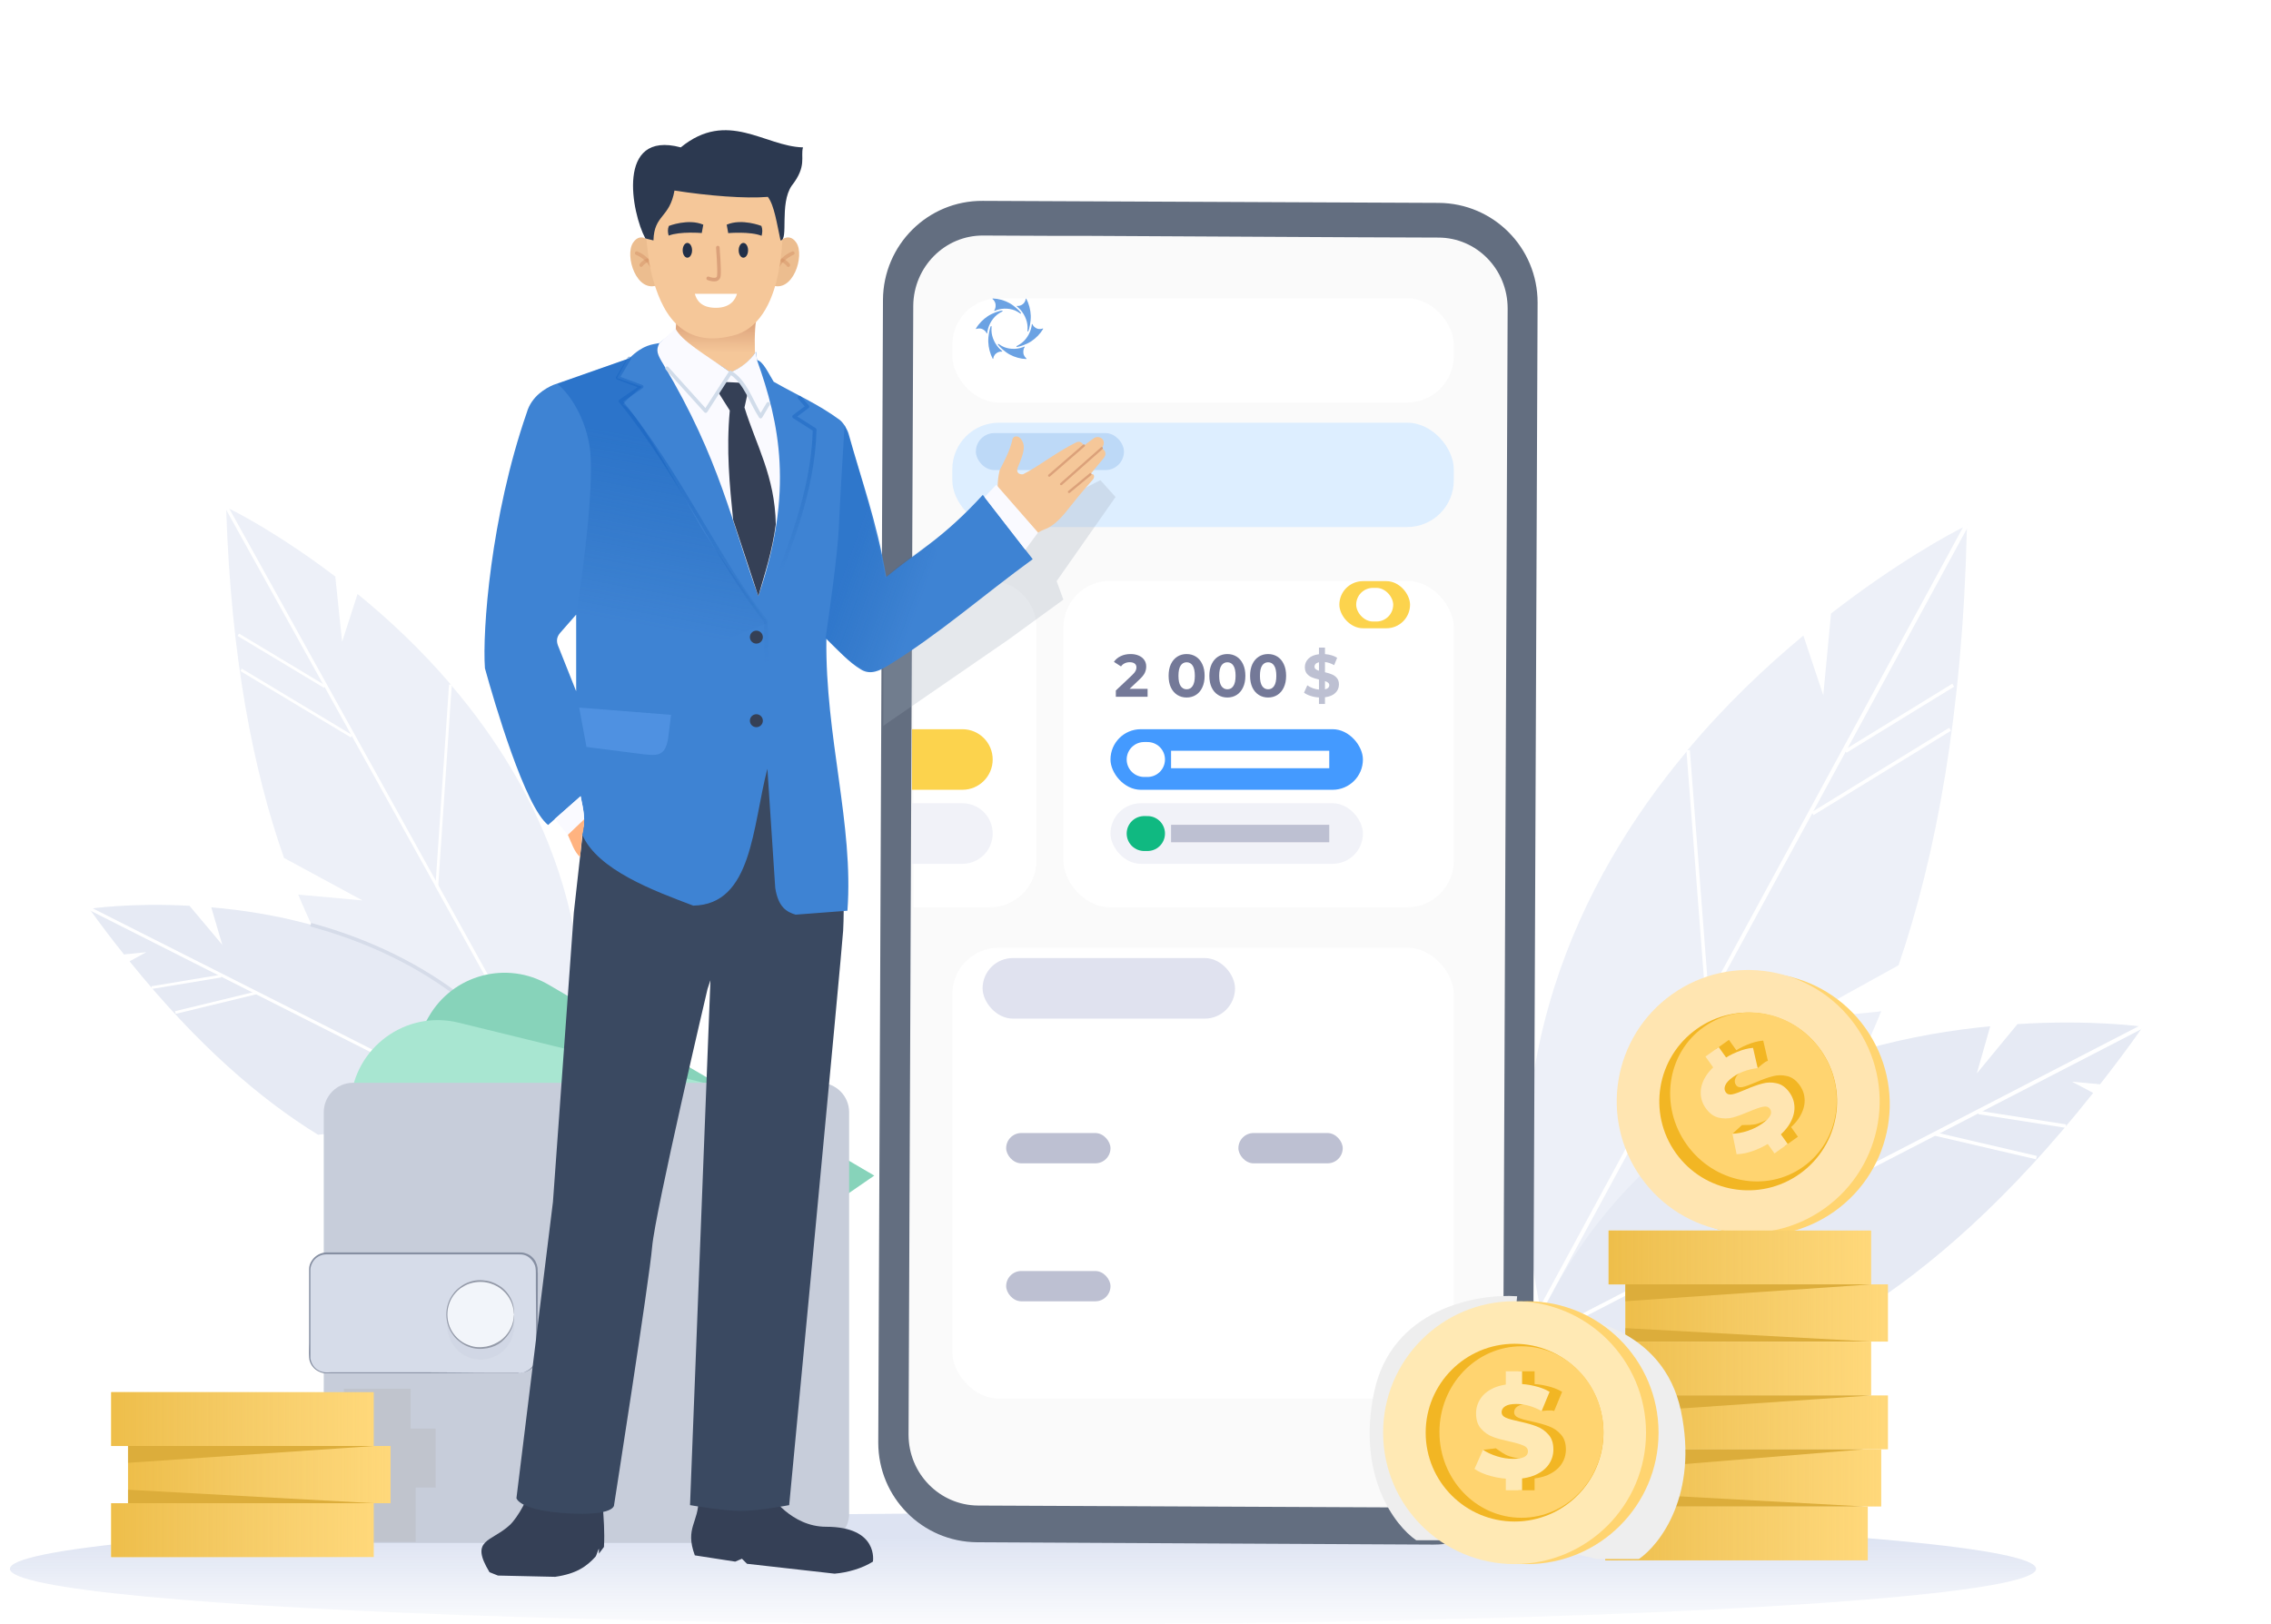 <svg width="390" height="279" viewBox="0 0 390 279" fill="none" xmlns="http://www.w3.org/2000/svg">
<ellipse cx="175.678" cy="269.452" rx="173.975" ry="9.537" fill="url(#paint0_linear_127_3529)"/>
<g opacity="0.38" clip-path="url(#clip0_127_3529)">
<path d="M337.77 90.136C337.77 90.359 337.77 90.656 337.77 90.879C337.027 122.464 332.497 146.914 326.035 165.79L309.249 175.08L322.692 173.742L323.064 173.668C314.745 194.328 303.976 207.408 294.023 215.731C287.858 220.859 281.991 224.129 277.163 226.21C276.866 226.359 276.569 226.507 276.197 226.582C275.455 226.879 274.712 227.176 273.969 227.473H265.131C265.056 227.028 264.908 226.656 264.834 226.21C264.759 225.987 264.685 225.69 264.685 225.467C264.611 225.095 264.536 224.798 264.462 224.426C255.995 183.106 271.072 151.299 289.641 129.078C289.715 129.004 289.789 128.929 289.789 128.855C296.251 121.126 303.159 114.586 309.695 109.161L313.111 119.417L314.448 105.371C325.738 96.601 334.948 91.622 337.25 90.507C337.547 90.21 337.77 90.136 337.77 90.136Z" fill="#CFD8EC"/>
<path d="M338.067 90.359L337.696 90.953L317.345 128.409L316.973 129.078L311.403 139.334L311.254 139.631L293.503 172.256V172.33L264.685 225.467L264.239 226.21L263.497 227.473H262.754L263.422 226.21L264.462 224.426L292.909 171.959L293.429 170.993L337.176 90.433L337.473 89.987L338.067 90.359Z" fill="white"/>
<path d="M334.737 124.999L311.122 139.491L311.432 139.998L335.047 125.506L334.737 124.999Z" fill="white"/>
<path d="M335.269 117.435L316.783 128.78L317.093 129.287L335.58 117.942L335.269 117.435Z" fill="white"/>
<path d="M290.201 128.823L289.609 128.869L292.947 172.366L293.54 172.321L290.201 128.823Z" fill="white"/>
<path d="M261.12 234.311C261.12 234.311 281.768 245.458 312.888 229.034L303.381 223.906L319.276 225.392C331.457 217.738 345.049 205.921 359.458 187.714L355.818 185.782L360.646 186.227C363.097 183.106 365.548 179.836 367.999 176.343C367.999 176.343 359.161 175.08 346.46 175.897L339.478 184.37L341.781 176.269C315.711 178.721 277.311 190.315 261.12 234.311Z" fill="#BCC8E2"/>
<path d="M367.88 175.941L259.522 231.927L259.828 232.522L368.187 176.535L367.88 175.941Z" fill="white"/>
<path d="M339.84 190.777L339.748 191.365L354.718 193.705L354.81 193.118L339.84 190.777Z" fill="white"/>
<path d="M332.429 194.493L332.294 195.072L349.657 199.114L349.791 198.535L332.429 194.493Z" fill="white"/>
<path d="M287.933 196.929L287.413 196.335C296.623 188.977 307.689 183.403 320.316 179.836L320.539 180.579C308.061 184.072 297.068 189.572 287.933 196.929Z" fill="#2E4882"/>
</g>
<g opacity="0.38" clip-path="url(#clip1_127_3529)">
<path d="M38.847 87.037C38.848 87.215 38.85 87.452 38.852 87.63C39.679 112.843 43.477 132.331 48.776 147.355L62.247 154.648L51.504 153.679L51.206 153.622C58.001 170.057 66.697 180.42 74.705 186.992C79.665 191.041 84.374 193.608 88.244 195.234C88.482 195.351 88.721 195.467 89.018 195.524C89.613 195.755 90.208 195.987 90.803 196.219L97.86 196.154C97.916 195.797 98.032 195.499 98.088 195.143C98.146 194.964 98.203 194.726 98.201 194.548C98.258 194.251 98.315 194.013 98.371 193.716C104.826 160.662 92.552 135.377 77.563 117.773C77.503 117.714 77.443 117.655 77.442 117.596C72.226 111.473 66.662 106.302 61.404 102.019L58.752 110.233L57.58 99.028C48.502 92.11 41.111 88.202 39.265 87.329C39.025 87.094 38.847 87.037 38.847 87.037Z" fill="#CFD8EC"/>
<path d="M38.611 87.217L38.912 87.689L55.438 117.444L55.739 117.975L60.263 126.122L60.384 126.359L74.798 152.276L74.799 152.336L98.201 194.548L98.562 195.138L99.165 196.142L99.758 196.136L99.215 195.132L98.371 193.716L75.27 152.035L74.848 151.267L39.323 87.269L39.083 86.916L38.611 87.217Z" fill="white"/>
<path d="M41.527 114.85L60.489 126.246L60.244 126.653L41.282 115.257L41.527 114.85Z" fill="white"/>
<path d="M41.045 108.815L55.89 117.736L55.645 118.143L40.801 109.222L41.045 108.815Z" fill="white"/>
<path d="M77.113 117.574L77.587 117.606L75.243 152.36L74.769 152.328L77.113 117.574Z" fill="white"/>
<path d="M101.113 201.583C101.113 201.583 84.71 210.636 59.741 197.753L67.293 193.589L54.614 194.893C44.831 188.871 33.892 179.537 22.253 165.106L25.144 163.537L21.293 163.928C19.313 161.454 17.331 158.862 15.349 156.091C15.349 156.091 22.396 155.017 32.543 155.576L38.18 162.288L36.282 155.838C57.115 157.603 87.86 166.575 101.113 201.583Z" fill="#BCC8E2"/>
<path d="M15.441 155.768L102.372 199.668L102.131 200.145L15.2 156.245L15.441 155.768Z" fill="white"/>
<path d="M37.939 167.407L38.016 167.875L26.081 169.855L26.004 169.387L37.939 167.407Z" fill="white"/>
<path d="M43.883 170.319L43.995 170.781L30.162 174.136L30.051 173.675L43.883 170.319Z" fill="white"/>
<path d="M79.429 171.935L79.839 171.456C72.431 165.65 63.554 161.282 53.446 158.527L53.274 159.122C63.263 161.819 72.08 166.128 79.429 171.935Z" fill="#93A2C5"/>
</g>
<path d="M94.234 169.136L150.142 201.914L102.085 235.028L68.449 210.949C62.207 206.481 60.346 198.022 64.135 191.347L73.603 174.67C77.733 167.395 87.017 164.905 94.234 169.136Z" fill="#87D3BA"/>
<path d="M78.75 175.644L138.3 190.248L96.25 239.042L66.252 221.009C61.434 218.112 58.64 212.764 59.014 207.155L60.21 189.214C60.831 179.912 69.696 173.423 78.75 175.644Z" fill="#A8E6D1"/>
<path opacity="0.6" d="M277.049 14.035L269.683 13.693H269.499C268.605 13.667 267.816 14.299 267.684 15.167L266.737 21.244C266.711 21.349 266.711 21.454 266.658 21.533C266.421 22.164 265.843 22.664 265.159 22.69C261.081 23.032 257.109 24.164 253.478 26.058C253.32 26.137 253.163 26.189 253.005 26.216C252.4 26.321 251.768 26.11 251.347 25.663L248.006 21.796C247.559 21.296 246.849 21.086 246.218 21.27C246.033 21.323 245.823 21.401 245.665 21.533L239.483 25.847C238.72 26.373 238.483 27.426 238.957 28.215L242.377 34.134C242.719 34.713 242.692 35.449 242.298 36.002C241.745 36.817 241.245 37.633 240.772 38.501C239.878 40.132 239.167 41.789 238.588 43.473C238.352 44.183 237.72 44.657 236.984 44.683L230.039 44.973L229.697 44.999C228.802 45.025 228.066 45.736 228.039 46.656L227.697 54.18C227.671 55.101 228.302 55.916 229.223 56.048L235.984 57.1C236.747 57.205 237.326 57.81 237.457 58.547C238.01 61.678 239.036 64.729 240.535 67.544C240.903 68.254 240.746 69.149 240.114 69.675L235.537 73.7C234.853 74.305 234.721 75.331 235.247 76.094L239.588 82.302C240.114 83.039 241.088 83.249 241.851 82.802L248.796 78.777C249.374 78.435 250.111 78.462 250.69 78.83C251.4 79.303 252.11 79.724 252.873 80.145C254.294 80.934 255.741 81.566 257.188 82.118C257.845 82.355 258.319 82.96 258.345 83.67L258.661 92.01C258.713 92.93 259.424 93.667 260.344 93.693L267.895 94.035C268.684 94.062 269.42 93.535 269.657 92.799C269.683 92.72 269.71 92.641 269.71 92.562L270.894 85.038C270.999 84.328 271.499 83.775 272.183 83.591C272.235 83.565 272.314 83.565 272.367 83.539C272.551 83.513 272.735 83.486 272.919 83.433C275.076 83.065 277.181 82.46 279.233 81.645C279.917 81.355 280.706 81.566 281.18 82.118L285.415 86.959C286.02 87.643 287.046 87.774 287.783 87.248L289.151 86.301L293.939 82.934C294.702 82.408 294.912 81.408 294.465 80.592L291.071 74.778C290.703 74.147 290.782 73.384 291.229 72.832C292.439 71.385 293.518 69.78 294.465 68.044C295.175 66.755 295.78 65.439 296.28 64.124L297.727 64.072L303.699 63.835C304.435 63.808 305.066 63.309 305.277 62.625C305.33 62.493 305.356 62.335 305.356 62.177L305.724 54.601C305.751 53.706 305.119 52.917 304.225 52.786L299.595 52.075C298.805 51.944 298.2 51.313 298.121 50.523C297.806 47.261 296.99 44.078 295.701 41.079C295.386 40.369 295.57 39.553 296.148 39.08L301.936 34.002C302.567 33.424 302.699 32.477 302.199 31.766L297.806 25.505C297.28 24.769 296.28 24.532 295.517 25.006L288.283 29.188C287.651 29.557 286.888 29.504 286.31 29.057C285.099 28.11 283.758 27.242 282.363 26.479C281.601 26.058 280.838 25.689 280.075 25.321C279.47 25.058 279.075 24.453 279.022 23.795L278.707 15.798C278.707 14.825 277.97 14.088 277.049 14.035ZM254.162 43.684C255.346 42.026 256.846 40.474 258.74 39.132C259.134 38.843 259.608 38.58 260.134 38.317C262.37 37.212 265.395 36.475 267.553 36.581C284.152 37.449 290.071 57.153 276.997 67.018C276.786 67.176 276.55 67.334 276.339 67.491C274.261 68.965 270.42 70.043 267.895 69.938C266.553 69.885 265.29 69.701 264.106 69.438C252.189 66.597 247.48 53.18 254.162 43.684Z" fill="white"/>
<rect x="63.949" y="199.734" width="44.736" height="9.177" fill="#FFD87A"/>
<rect x="63.949" y="199.734" width="44.736" height="9.177" fill="url(#paint1_linear_127_3529)"/>
<rect x="66.243" y="189.984" width="44.736" height="9.75" fill="#FFD87A"/>
<rect x="66.243" y="189.984" width="44.736" height="9.75" fill="url(#paint2_linear_127_3529)"/>
<path d="M66.243 193.425L108.111 189.984H66.243V193.425Z" fill="#DCAD3B"/>
<path d="M66.243 197.44L108.111 199.734H66.243V197.44Z" fill="#DCAD3B"/>
<path d="M140.771 265.002H60.648C57.895 265.002 55.601 262.765 55.601 259.955V191.016C55.601 188.263 57.838 185.969 60.648 185.969H140.771C143.524 185.969 145.818 188.206 145.818 191.016V260.012C145.818 262.765 143.581 265.002 140.771 265.002Z" fill="#C7CDDA"/>
<g opacity="0.3">
<path d="M55.658 239.004H88.522C89.784 239.004 90.816 238.017 90.816 236.811H55.716L55.658 239.004Z" fill="#C7CDDA"/>
<path d="M70.52 238.51H59.049V264.83H71.38V255.508H74.821V245.364H70.52V238.51Z" fill="#B0B0B0" style="mix-blend-mode:multiply"/>
</g>
<path d="M89.267 235.809H56.06C54.454 235.809 53.192 234.548 53.192 232.942V218.145C53.192 216.539 54.454 215.277 56.06 215.277H89.267C90.873 215.277 92.135 216.539 92.135 218.145V232.942C92.135 234.548 90.816 235.809 89.267 235.809Z" fill="#D6DCE9"/>
<path d="M89.267 235.809C89.267 235.809 89.669 235.866 90.357 235.522C90.701 235.35 91.103 235.121 91.447 234.662C91.791 234.26 92.078 233.629 92.078 232.941C92.078 230.073 92.078 225.887 92.02 220.725C92.02 220.094 92.02 219.406 92.02 218.775C92.02 218.431 92.02 218.087 91.963 217.742C91.906 217.398 91.791 217.112 91.619 216.825C91.275 216.251 90.701 215.735 90.07 215.563C89.726 215.448 89.382 215.448 89.038 215.448C88.694 215.448 88.292 215.448 87.891 215.448C84.851 215.448 81.639 215.448 78.198 215.448C71.373 215.448 63.917 215.448 56.002 215.448C55.085 215.448 54.167 215.965 53.708 216.767C53.479 217.169 53.307 217.628 53.307 218.087C53.307 218.545 53.307 219.062 53.307 219.52C53.307 221.413 53.307 223.306 53.307 225.198C53.307 227.034 53.307 228.869 53.307 230.647C53.307 231.507 53.307 232.425 53.307 233.285C53.422 234.088 53.88 234.891 54.569 235.293C54.913 235.522 55.314 235.637 55.716 235.694C56.117 235.751 56.519 235.694 56.977 235.694C57.781 235.694 58.641 235.694 59.444 235.694C61.05 235.694 62.598 235.694 64.147 235.694C67.186 235.694 69.997 235.694 72.578 235.694C77.739 235.694 81.869 235.751 84.794 235.751C86.228 235.751 87.317 235.751 88.12 235.751C88.465 235.751 88.751 235.751 88.981 235.751C89.153 235.809 89.267 235.809 89.267 235.809C89.267 235.809 89.153 235.809 88.981 235.809C88.751 235.809 88.465 235.809 88.12 235.809C87.375 235.809 86.228 235.809 84.794 235.809C81.926 235.809 77.739 235.809 72.578 235.866C69.997 235.866 67.186 235.866 64.147 235.866C62.656 235.866 61.05 235.866 59.444 235.866C58.641 235.866 57.838 235.866 56.977 235.866C56.576 235.866 56.175 235.866 55.716 235.866C55.257 235.809 54.855 235.637 54.454 235.407C53.708 234.948 53.135 234.088 53.078 233.171C53.02 232.253 53.078 231.393 53.078 230.532C53.078 228.754 53.078 226.919 53.078 225.084C53.078 223.248 53.078 221.356 53.078 219.406C53.078 218.947 53.078 218.431 53.078 217.972C53.078 217.456 53.25 216.94 53.536 216.538C54.053 215.678 55.085 215.104 56.117 215.104C63.975 215.104 71.488 215.104 78.313 215.104C81.697 215.104 84.966 215.104 88.006 215.104C88.407 215.104 88.751 215.104 89.153 215.104C89.497 215.104 89.898 215.104 90.3 215.276C91.045 215.506 91.619 216.022 91.963 216.653C92.135 216.997 92.25 217.341 92.307 217.685C92.365 218.029 92.307 218.373 92.365 218.717C92.365 219.406 92.365 220.037 92.365 220.668C92.365 225.829 92.307 229.959 92.307 232.884C92.307 233.629 92.02 234.26 91.676 234.662C91.332 235.121 90.873 235.35 90.529 235.522C90.185 235.694 89.898 235.694 89.669 235.751C89.382 235.809 89.267 235.809 89.267 235.809Z" fill="#868FA2"/>
<g opacity="0.3">
<path d="M82.557 233.515C85.725 233.515 88.292 230.947 88.292 227.779C88.292 224.612 85.725 222.044 82.557 222.044C79.39 222.044 76.822 224.612 76.822 227.779C76.822 230.947 79.39 233.515 82.557 233.515Z" fill="#C7CDDA"/>
</g>
<path d="M82.557 231.508C85.725 231.508 88.292 228.94 88.292 225.772C88.292 222.605 85.725 220.037 82.557 220.037C79.39 220.037 76.822 222.605 76.822 225.772C76.822 228.94 79.39 231.508 82.557 231.508Z" fill="#F2F5FA"/>
<path d="M88.292 225.772C88.235 225.772 88.292 225.256 88.063 224.396C87.834 223.535 87.26 222.274 85.941 221.299C85.31 220.84 84.507 220.438 83.532 220.266C82.615 220.094 81.582 220.152 80.55 220.496C80.034 220.668 79.575 220.955 79.116 221.241C78.657 221.585 78.256 221.987 77.912 222.446C77.223 223.363 76.822 224.568 76.822 225.772C76.822 226.977 77.223 228.181 77.912 229.099C78.256 229.558 78.657 229.959 79.116 230.303C79.575 230.647 80.034 230.877 80.55 231.049C81.525 231.45 82.557 231.45 83.532 231.278C84.45 231.106 85.253 230.705 85.941 230.246C87.26 229.271 87.834 228.009 88.063 227.149C88.292 226.288 88.235 225.772 88.292 225.772C88.292 225.772 88.35 226.288 88.178 227.206C88.006 228.066 87.432 229.386 86.113 230.475C85.482 230.991 84.622 231.393 83.647 231.565C82.672 231.737 81.582 231.737 80.55 231.336C80.034 231.163 79.517 230.877 79.059 230.533C78.6 230.188 78.141 229.787 77.797 229.271C77.051 228.296 76.65 227.034 76.65 225.772C76.65 224.51 77.051 223.249 77.797 222.274C78.141 221.758 78.6 221.356 79.059 221.012C79.517 220.668 80.034 220.381 80.55 220.209C81.582 219.808 82.672 219.808 83.647 219.98C84.622 220.152 85.425 220.61 86.113 221.069C87.432 222.102 88.006 223.421 88.178 224.338C88.35 225.256 88.292 225.772 88.292 225.772Z" fill="#949AA8"/>
<path d="M230.644 102.182H226.598C225.616 102.182 224.807 101.373 224.807 100.391V96.345C224.807 95.362 225.616 94.553 226.598 94.553H230.644C231.627 94.553 232.436 95.362 232.436 96.345V100.391C232.494 101.373 231.627 102.182 230.644 102.182Z" fill="white"/>
<path d="M246.134 265.291L167.817 264.887C158.396 264.829 150.824 257.2 150.824 247.778L151.633 51.493C151.691 42.072 159.321 34.443 168.742 34.501L247.059 34.847C256.48 34.905 264.052 42.535 264.052 51.956L263.243 248.241C263.185 257.72 255.556 265.291 246.134 265.291Z" fill="#636E80"/>
<path d="M247.001 40.805L231.8 40.747L187.469 40.513H182.151L168.857 40.454C162.268 40.396 156.893 45.836 156.835 52.504L156.026 246.415C156.026 253.083 161.343 258.523 167.933 258.582L246.077 258.933C252.666 258.991 258.041 253.551 258.099 246.883L258.908 52.972C258.908 46.245 253.59 40.805 247.001 40.805Z" fill="#FAFAFA"/>
<g filter="url(#filter0_dd_127_3529)">
<rect x="163.54" y="47.216" width="86.12" height="17.918" rx="8" fill="white"/>
</g>
<path fill-rule="evenodd" clip-rule="evenodd" d="M168.755 56.548C169.046 56.698 169.3 56.923 169.428 57.223C169.464 57.317 169.537 57.279 169.537 57.204C169.555 57.148 169.555 57.054 169.573 56.923C169.773 55.686 170.574 54.43 171.574 53.811C171.792 53.661 171.974 53.586 172.101 53.511C172.211 53.455 172.229 53.324 172.047 53.343C171.629 53.38 170.483 53.755 169.646 54.299C168.827 54.842 168.1 55.573 167.591 56.436C167.572 56.473 167.609 56.529 167.645 56.511C167.791 56.473 168.227 56.286 168.755 56.548ZM171.137 60.654C171.392 60.466 171.72 60.354 172.047 60.391C172.138 60.391 172.156 60.335 172.083 60.279C172.029 60.241 171.974 60.185 171.865 60.091C170.937 59.285 170.283 57.954 170.264 56.736C170.264 56.473 170.283 56.248 170.283 56.117C170.283 55.986 170.192 55.911 170.119 56.08C169.955 56.473 169.682 57.692 169.719 58.723C169.755 59.735 170.028 60.747 170.483 61.628C170.501 61.666 170.555 61.647 170.574 61.609C170.592 61.46 170.646 60.991 171.137 60.654ZM175.739 60.56C175.721 60.241 175.776 59.885 175.958 59.623C176.012 59.547 175.958 59.51 175.885 59.529C175.83 59.547 175.758 59.585 175.63 59.641C174.484 60.072 173.047 59.997 172.029 59.416C171.792 59.285 171.629 59.173 171.519 59.098C171.41 59.023 171.301 59.079 171.41 59.229C171.665 59.585 172.538 60.429 173.411 60.897C174.284 61.366 175.248 61.628 176.23 61.666C176.267 61.666 176.285 61.609 176.267 61.572C176.158 61.441 175.776 61.16 175.739 60.56ZM177.977 56.38C177.686 56.23 177.431 56.005 177.304 55.705C177.267 55.611 177.194 55.648 177.194 55.723C177.176 55.78 177.176 55.873 177.158 56.005C176.958 57.242 176.158 58.498 175.157 59.116C174.939 59.266 174.757 59.341 174.63 59.416C174.521 59.472 174.502 59.604 174.684 59.585C175.103 59.547 176.249 59.173 177.085 58.629C177.904 58.085 178.631 57.354 179.141 56.492C179.159 56.455 179.122 56.398 179.086 56.417C178.922 56.455 178.504 56.642 177.977 56.38ZM175.594 52.274C175.339 52.462 175.012 52.574 174.684 52.537C174.593 52.537 174.575 52.593 174.648 52.649C174.703 52.687 174.757 52.743 174.866 52.837C175.794 53.643 176.449 54.974 176.467 56.192C176.467 56.455 176.449 56.679 176.449 56.811C176.449 56.942 176.54 57.017 176.612 56.848C176.776 56.455 177.049 55.236 177.013 54.205C176.976 53.193 176.703 52.181 176.249 51.3C176.23 51.262 176.176 51.281 176.158 51.318C176.121 51.468 176.067 51.937 175.594 52.274ZM170.974 52.368C170.992 52.687 170.937 53.043 170.756 53.305C170.701 53.38 170.755 53.418 170.828 53.399C170.883 53.38 170.956 53.343 171.083 53.286C172.229 52.855 173.666 52.93 174.684 53.511C174.921 53.643 175.085 53.755 175.194 53.83C175.303 53.905 175.412 53.849 175.303 53.699C175.048 53.343 174.175 52.499 173.302 52.031C172.429 51.562 171.465 51.3 170.483 51.262C170.446 51.262 170.428 51.318 170.446 51.356C170.574 51.468 170.937 51.768 170.974 52.368Z" fill="#6BA2E3"/>
<g filter="url(#filter1_dd_127_3529)">
<path d="M156.893 95.767L169.99 95.767C174.408 95.767 177.99 99.349 177.99 103.767V143.832C177.99 148.25 174.408 151.832 169.99 151.832H156.893V95.767Z" fill="white"/>
</g>
<g filter="url(#filter2_dd_127_3529)">
<rect x="182.613" y="95.767" width="67.047" height="56.065" rx="8" fill="white"/>
</g>
<g filter="url(#filter3_dd_127_3529)">
<rect x="163.54" y="158.768" width="86.12" height="77.451" rx="8" fill="white"/>
</g>
<g filter="url(#filter4_dd_127_3529)">
<rect x="163.54" y="68.602" width="86.12" height="17.918" rx="8" fill="#DDEEFF"/>
</g>
<rect opacity="0.45" x="167.586" y="74.381" width="25.431" height="6.358" rx="3.179" fill="#98C0EF"/>
<rect x="190.705" y="125.244" width="43.349" height="10.404" rx="5.202" fill="#449AFF"/>
<path d="M156.604 125.244H165.274C168.147 125.244 170.476 127.573 170.476 130.446V130.446C170.476 133.319 168.147 135.648 165.274 135.648H156.604V125.244Z" fill="#FCD34D"/>
<rect x="230.009" y="99.813" width="12.138" height="8.092" rx="4.046" fill="#FCD34D"/>
<rect x="232.898" y="100.969" width="6.358" height="5.78" rx="2.89" fill="white"/>
<rect x="168.742" y="164.548" width="43.349" height="10.404" rx="5.202" fill="#E0E2EF"/>
<rect x="190.705" y="137.96" width="43.349" height="10.404" rx="5.202" fill="#F1F2F8"/>
<path d="M156.604 137.96H165.274C168.147 137.96 170.476 140.289 170.476 143.162V143.162C170.476 146.035 168.147 148.364 165.274 148.364H156.604V137.96Z" fill="#F1F2F8"/>
<g filter="url(#filter5_dd_127_3529)">
<rect x="168.742" y="184.199" width="35.835" height="19.652" rx="8" fill="white"/>
</g>
<g filter="url(#filter6_dd_127_3529)">
<rect x="168.742" y="208.475" width="75.138" height="19.652" rx="8" fill="white"/>
</g>
<g filter="url(#filter7_dd_127_3529)">
<rect x="208.045" y="184.199" width="35.835" height="19.652" rx="8" fill="white"/>
</g>
<rect x="172.788" y="194.603" width="17.918" height="5.202" rx="2.601" fill="#BDC0D2"/>
<rect x="212.669" y="194.603" width="17.918" height="5.202" rx="2.601" fill="#BDC0D2"/>
<rect x="172.788" y="218.301" width="17.918" height="5.202" rx="2.601" fill="#BDC0D2"/>
<path d="M197.077 118.315V119.676H191.624V118.594L194.407 115.965C194.703 115.683 194.902 115.443 195.005 115.243C195.108 115.037 195.16 114.834 195.16 114.635C195.16 114.346 195.06 114.127 194.861 113.975C194.668 113.817 194.383 113.738 194.005 113.738C193.689 113.738 193.404 113.8 193.149 113.924C192.895 114.041 192.682 114.219 192.51 114.46L191.294 113.676C191.575 113.257 191.964 112.931 192.459 112.697C192.953 112.456 193.52 112.336 194.16 112.336C194.696 112.336 195.163 112.426 195.562 112.604C195.967 112.776 196.28 113.023 196.5 113.346C196.727 113.663 196.84 114.037 196.84 114.47C196.84 114.862 196.757 115.23 196.593 115.573C196.428 115.917 196.108 116.309 195.634 116.748L193.974 118.315H197.077Z" fill="#747998"/>
<path d="M203.778 119.8C203.18 119.8 202.648 119.652 202.181 119.357C201.713 119.061 201.345 118.635 201.077 118.078C200.816 117.515 200.686 116.845 200.686 116.068C200.686 115.291 200.816 114.625 201.077 114.068C201.345 113.505 201.713 113.075 202.181 112.779C202.648 112.484 203.18 112.336 203.778 112.336C204.376 112.336 204.909 112.484 205.376 112.779C205.844 113.075 206.208 113.505 206.469 114.068C206.737 114.625 206.871 115.291 206.871 116.068C206.871 116.845 206.737 117.515 206.469 118.078C206.208 118.635 205.844 119.061 205.376 119.357C204.909 119.652 204.376 119.8 203.778 119.8ZM203.778 118.388C204.218 118.388 204.562 118.199 204.809 117.821C205.064 117.443 205.191 116.858 205.191 116.068C205.191 115.278 205.064 114.694 204.809 114.316C204.562 113.938 204.218 113.749 203.778 113.749C203.345 113.749 203.002 113.938 202.748 114.316C202.5 114.694 202.376 115.278 202.376 116.068C202.376 116.858 202.5 117.443 202.748 117.821C203.002 118.199 203.345 118.388 203.778 118.388Z" fill="#747998"/>
<path d="M210.775 119.8C210.177 119.8 209.645 119.652 209.177 119.357C208.71 119.061 208.342 118.635 208.074 118.078C207.813 117.515 207.683 116.845 207.683 116.068C207.683 115.291 207.813 114.625 208.074 114.068C208.342 113.505 208.71 113.075 209.177 112.779C209.645 112.484 210.177 112.336 210.775 112.336C211.373 112.336 211.906 112.484 212.373 112.779C212.841 113.075 213.205 113.505 213.466 114.068C213.734 114.625 213.868 115.291 213.868 116.068C213.868 116.845 213.734 117.515 213.466 118.078C213.205 118.635 212.841 119.061 212.373 119.357C211.906 119.652 211.373 119.8 210.775 119.8ZM210.775 118.388C211.215 118.388 211.559 118.199 211.806 117.821C212.06 117.443 212.188 116.858 212.188 116.068C212.188 115.278 212.06 114.694 211.806 114.316C211.559 113.938 211.215 113.749 210.775 113.749C210.342 113.749 209.999 113.938 209.744 114.316C209.497 114.694 209.373 115.278 209.373 116.068C209.373 116.858 209.497 117.443 209.744 117.821C209.999 118.199 210.342 118.388 210.775 118.388Z" fill="#747998"/>
<path d="M217.772 119.8C217.174 119.8 216.642 119.652 216.174 119.357C215.707 119.061 215.339 118.635 215.071 118.078C214.81 117.515 214.679 116.845 214.679 116.068C214.679 115.291 214.81 114.625 215.071 114.068C215.339 113.505 215.707 113.075 216.174 112.779C216.642 112.484 217.174 112.336 217.772 112.336C218.37 112.336 218.903 112.484 219.37 112.779C219.837 113.075 220.202 113.505 220.463 114.068C220.731 114.625 220.865 115.291 220.865 116.068C220.865 116.845 220.731 117.515 220.463 118.078C220.202 118.635 219.837 119.061 219.37 119.357C218.903 119.652 218.37 119.8 217.772 119.8ZM217.772 118.388C218.212 118.388 218.556 118.199 218.803 117.821C219.057 117.443 219.185 116.858 219.185 116.068C219.185 115.278 219.057 114.694 218.803 114.316C218.556 113.938 218.212 113.749 217.772 113.749C217.339 113.749 216.996 113.938 216.741 114.316C216.494 114.694 216.37 115.278 216.37 116.068C216.37 116.858 216.494 117.443 216.741 117.821C216.996 118.199 217.339 118.388 217.772 118.388Z" fill="#747998"/>
<path d="M229.939 117.563C229.939 118.126 229.733 118.611 229.321 119.016C228.908 119.415 228.314 119.662 227.537 119.759V120.913H226.506V119.789C225.998 119.762 225.513 119.673 225.053 119.521C224.592 119.37 224.221 119.185 223.939 118.965L224.506 117.707C224.767 117.9 225.073 118.061 225.424 118.192C225.774 118.322 226.135 118.405 226.506 118.439V116.717C226.018 116.601 225.606 116.47 225.269 116.326C224.932 116.181 224.651 115.972 224.424 115.697C224.197 115.415 224.084 115.044 224.084 114.583C224.084 114.013 224.29 113.525 224.702 113.12C225.121 112.707 225.723 112.456 226.506 112.367V111.223H227.537V112.346C228.383 112.415 229.08 112.625 229.63 112.975L229.114 114.243C228.599 113.948 228.073 113.769 227.537 113.707V115.46C228.018 115.57 228.424 115.697 228.754 115.841C229.09 115.979 229.372 116.188 229.599 116.47C229.826 116.745 229.939 117.109 229.939 117.563ZM225.743 114.501C225.743 114.673 225.809 114.814 225.939 114.924C226.07 115.034 226.259 115.126 226.506 115.202V113.738C226.245 113.8 226.053 113.9 225.929 114.037C225.805 114.168 225.743 114.322 225.743 114.501ZM227.537 118.398C227.785 118.343 227.97 118.253 228.094 118.13C228.218 118.006 228.279 117.858 228.279 117.686C228.279 117.515 228.214 117.374 228.084 117.264C227.96 117.154 227.778 117.058 227.537 116.975V118.398Z" fill="#BDC0D2"/>
<path d="M201.109 130.446L228.275 130.446" stroke="white" stroke-width="3"/>
<path d="M196.485 130.446L197.063 130.446" stroke="white" stroke-width="6" stroke-linecap="round" stroke-linejoin="round"/>
<path d="M196.485 143.162L197.063 143.162" stroke="#10B981" stroke-width="6" stroke-linecap="round" stroke-linejoin="round"/>
<path d="M201.109 143.162L228.275 143.162" stroke="#BDC0D2" stroke-width="3"/>
<path d="M235.976 239.108C238.981 224.774 253.604 222.154 260.54 222.635L256.494 263.095L250.425 264.54H243.201C239.54 262.035 232.97 253.442 235.976 239.108Z" fill="#EEEEEE" style="mix-blend-mode:multiply"/>
<path d="M173.077 109.928L151.691 124.666V109.928L173.077 90.565L188.971 82.473L191.572 85.363L181.458 99.813L182.614 102.992L173.077 109.928Z" fill="#9BA5B5" fill-opacity="0.26" style="mix-blend-mode:multiply"/>
<circle cx="301.953" cy="189.661" r="22.575" transform="rotate(-35.465 301.953 189.661)" fill="#FFD470"/>
<circle cx="300.219" cy="189.174" r="22.575" transform="rotate(-35.465 300.219 189.174)" fill="#FFE5B1"/>
<circle cx="300.219" cy="189.175" r="15.265" transform="rotate(-35.465 300.219 189.175)" fill="#F2B624"/>
<ellipse cx="301.119" cy="188.401" rx="14.083" ry="14.728" transform="rotate(-35.465 301.119 188.401)" fill="#FFD470"/>
<path d="M306.361 194.566C305.328 195.302 304.234 195.889 303.079 196.326C301.924 196.762 300.891 196.984 299.979 196.991L297.552 194.696L299.151 193.235C299.992 193.206 300.983 193.281 301.902 192.975C302.82 192.67 303.644 192.258 304.374 191.738C305.76 190.751 306.205 189.91 305.71 189.215C305.45 188.849 305.058 188.724 304.536 188.839C304.016 188.934 303.25 189.195 302.235 189.624C301.127 190.101 300.169 190.453 299.36 190.68C298.542 190.895 297.715 190.905 296.88 190.71C296.045 190.516 295.31 189.973 294.676 189.083C294.121 188.304 293.834 187.451 293.817 186.527C293.791 185.59 294.067 184.64 294.645 183.677C295.236 182.705 296.145 181.781 297.373 180.907C298.212 180.309 299.108 179.818 300.061 179.433C301.006 179.035 301.919 178.799 302.799 178.723L303.601 182.202C303.117 182.262 301.915 183.403 301.915 183.403C301.915 183.403 300.174 183.155 299.36 183.735C298.643 184.246 298.198 184.728 298.026 185.181C297.846 185.622 297.877 186.013 298.12 186.355C298.363 186.696 298.74 186.813 299.251 186.707C299.761 186.6 300.513 186.331 301.506 185.899C302.627 185.413 303.59 185.067 304.395 184.861C305.205 184.633 306.027 184.617 306.862 184.812C307.701 184.986 308.437 185.518 309.071 186.408C309.618 187.176 309.9 188.022 309.917 188.947C309.935 189.871 309.652 190.825 309.07 191.81C308.48 192.781 307.577 193.7 306.361 194.566Z" fill="#F2B624"/>
<path d="M294.632 180.22L296.908 178.598L299.154 181.75L296.877 183.372L294.632 180.22Z" fill="#F2B624"/>
<path d="M304.237 193.704L306.513 192.082L308.759 195.234L306.482 196.856L304.237 193.704Z" fill="#F2B624"/>
<path d="M304.61 195.813C303.577 196.549 302.483 197.136 301.328 197.573C300.173 198.01 299.14 198.231 298.228 198.238L297.512 194.724C298.352 194.695 299.232 194.528 300.151 194.222C301.069 193.917 301.893 193.505 302.623 192.985C304.009 191.998 304.454 191.157 303.959 190.462C303.699 190.096 303.307 189.971 302.785 190.086C302.265 190.181 301.499 190.442 300.484 190.871C299.376 191.348 298.418 191.7 297.609 191.927C296.791 192.142 295.964 192.153 295.129 191.958C294.293 191.763 293.559 191.22 292.925 190.331C292.369 189.551 292.083 188.698 292.066 187.774C292.04 186.837 292.316 185.887 292.894 184.924C293.485 183.952 294.394 183.029 295.622 182.154C296.461 181.556 297.357 181.065 298.31 180.68C299.255 180.282 300.167 180.046 301.048 179.97L301.85 183.449C300.165 183.657 298.752 184.168 297.609 184.982C296.892 185.493 296.447 185.975 296.275 186.428C296.095 186.869 296.126 187.26 296.369 187.602C296.612 187.943 296.989 188.06 297.499 187.954C298.01 187.847 298.762 187.578 299.755 187.146C300.875 186.66 301.838 186.314 302.644 186.108C303.453 185.88 304.276 185.864 305.111 186.059C305.95 186.233 306.686 186.765 307.32 187.655C307.867 188.423 308.149 189.269 308.166 190.194C308.183 191.118 307.901 192.073 307.319 193.057C306.729 194.028 305.826 194.947 304.61 195.813Z" fill="#FFE5B1"/>
<path d="M292.881 181.467L295.157 179.845L297.402 182.997L295.126 184.619L292.881 181.467Z" fill="#FFE5B1"/>
<path d="M302.486 194.951L304.762 193.329L307.008 196.481L304.731 198.103L302.486 194.951Z" fill="#FFE5B1"/>
<rect x="276.248" y="211.351" width="45.083" height="9.248" fill="#FFD87A"/>
<rect x="276.248" y="211.351" width="45.083" height="9.248" fill="url(#paint3_linear_127_3529)"/>
<rect x="279.138" y="220.598" width="45.083" height="9.826" fill="#FFD87A"/>
<rect x="279.138" y="220.598" width="45.083" height="9.826" fill="url(#paint4_linear_127_3529)"/>
<path d="M279.138 223.488L321.331 220.598H279.138V223.488Z" fill="#DCAD3B"/>
<path d="M279.138 228.112L321.331 230.424H279.138V228.112Z" fill="#DCAD3B"/>
<rect x="276.248" y="230.424" width="45.083" height="9.248" fill="#FFD87A"/>
<rect x="276.248" y="230.424" width="45.083" height="9.248" fill="url(#paint5_linear_127_3529)"/>
<rect x="275.67" y="258.746" width="45.083" height="9.248" fill="#FFD87A"/>
<rect x="275.67" y="258.746" width="45.083" height="9.248" fill="url(#paint6_linear_127_3529)"/>
<rect x="279.138" y="239.672" width="45.083" height="9.248" fill="#FFD87A"/>
<rect x="279.138" y="239.672" width="45.083" height="9.248" fill="url(#paint7_linear_127_3529)"/>
<rect x="277.981" y="248.92" width="45.083" height="9.826" fill="#FFD87A"/>
<rect x="277.981" y="248.92" width="45.083" height="9.826" fill="url(#paint8_linear_127_3529)"/>
<path d="M279.138 242.562L321.331 239.672H279.138V242.562Z" fill="#DCAD3B"/>
<path d="M277.981 252.388L320.175 248.92H277.981V252.388Z" fill="#DCAD3B"/>
<path d="M277.981 256.434L320.175 258.746H277.981V256.434Z" fill="#DCAD3B"/>
<path d="M288.674 242.339C285.669 228.005 271.046 225.385 264.11 225.867L268.156 266.326L274.224 267.771H281.449C285.11 265.266 291.68 256.674 288.674 242.339Z" fill="#EEEEEE" style="mix-blend-mode:multiply"/>
<circle cx="262.248" cy="246.064" r="22.575" fill="#FFD470"/>
<circle cx="260.098" cy="246.064" r="22.575" fill="#FFE9B4"/>
<circle cx="260.098" cy="246.064" r="15.265" fill="#F2B624"/>
<ellipse cx="261.28" cy="245.956" rx="14.083" ry="14.728" fill="#FFD470"/>
<path d="M261.972 254.019C260.703 254.019 259.472 253.862 258.278 253.547C257.084 253.233 256.114 252.814 255.368 252.29L254.723 249.013L256.873 248.751C257.574 249.215 258.338 249.851 259.263 250.136C260.189 250.42 261.099 250.562 261.995 250.562C263.696 250.562 264.547 250.136 264.547 249.283C264.547 248.834 264.301 248.505 263.808 248.295C263.33 248.071 262.554 247.839 261.48 247.599C260.3 247.345 259.315 247.076 258.524 246.791C257.733 246.492 257.054 246.021 256.487 245.377C255.92 244.734 255.636 243.866 255.636 242.774C255.636 241.816 255.897 240.956 256.42 240.192C256.942 239.414 257.718 238.801 258.748 238.352C259.793 237.903 261.069 237.679 262.577 237.679C263.607 237.679 264.621 237.798 265.622 238.038C266.622 238.262 267.502 238.599 268.263 239.048L266.898 242.347C266.469 242.115 264.828 242.347 264.828 242.347C264.828 242.347 263.554 241.135 262.554 241.135C261.674 241.135 261.032 241.27 260.629 241.539C260.226 241.794 260.024 242.13 260.024 242.549C260.024 242.968 260.263 243.282 260.741 243.492C261.218 243.701 261.987 243.918 263.047 244.143C264.241 244.397 265.226 244.674 266.002 244.973C266.793 245.258 267.472 245.721 268.039 246.365C268.622 246.993 268.913 247.854 268.913 248.946C268.913 249.889 268.651 250.742 268.129 251.505C267.607 252.268 266.823 252.882 265.778 253.345C264.733 253.794 263.465 254.019 261.972 254.019Z" fill="#F2B624"/>
<path d="M260.743 235.529H263.538V239.399H260.743V235.529Z" fill="#F2B624"/>
<path d="M260.743 252.084H263.538V255.954H260.743V252.084Z" fill="#F2B624"/>
<path d="M259.822 254.019C258.554 254.019 257.322 253.862 256.128 253.547C254.934 253.233 253.964 252.814 253.218 252.29L254.673 249.013C255.374 249.477 256.188 249.851 257.113 250.136C258.039 250.42 258.949 250.562 259.845 250.562C261.546 250.562 262.397 250.136 262.397 249.283C262.397 248.834 262.151 248.505 261.658 248.295C261.18 248.071 260.404 247.839 259.33 247.599C258.151 247.345 257.165 247.076 256.374 246.791C255.583 246.492 254.904 246.021 254.337 245.377C253.77 244.734 253.486 243.866 253.486 242.774C253.486 241.816 253.747 240.956 254.27 240.192C254.792 239.414 255.568 238.801 256.598 238.352C257.643 237.903 258.919 237.679 260.427 237.679C261.457 237.679 262.472 237.798 263.472 238.038C264.472 238.262 265.352 238.599 266.113 239.048L264.748 242.347C263.255 241.539 261.807 241.135 260.404 241.135C259.524 241.135 258.882 241.27 258.479 241.539C258.076 241.794 257.874 242.13 257.874 242.549C257.874 242.968 258.113 243.282 258.591 243.492C259.068 243.701 259.837 243.918 260.897 244.143C262.091 244.397 263.076 244.674 263.852 244.973C264.643 245.258 265.322 245.721 265.89 246.365C266.472 246.993 266.763 247.854 266.763 248.946C266.763 249.889 266.502 250.742 265.979 251.505C265.457 252.268 264.673 252.882 263.628 253.345C262.584 253.794 261.315 254.019 259.822 254.019Z" fill="#FFE9B4"/>
<path d="M258.593 235.529H261.388V239.399H258.593V235.529Z" fill="#FFE9B4"/>
<path d="M258.593 252.084H261.388V255.954H258.593V252.084Z" fill="#FFE9B4"/>
<rect x="19.101" y="239.108" width="45.083" height="9.248" fill="#FFD87A"/>
<rect x="19.101" y="239.108" width="45.083" height="9.248" fill="url(#paint9_linear_127_3529)"/>
<rect x="21.991" y="248.356" width="45.083" height="9.826" fill="#FFD87A"/>
<rect x="21.991" y="248.356" width="45.083" height="9.826" fill="url(#paint10_linear_127_3529)"/>
<path d="M21.991 251.246L64.184 248.356H21.991V251.246Z" fill="#DCAD3B"/>
<path d="M21.991 255.87L64.184 258.182H21.991V255.87Z" fill="#DCAD3B"/>
<rect x="19.101" y="258.182" width="45.083" height="9.248" fill="#FFD87A"/>
<rect x="19.101" y="258.182" width="45.083" height="9.248" fill="url(#paint11_linear_127_3529)"/>
<g opacity="0.56">
<path d="M83.342 66.136L84.921 70.121L81.349 71.462L79.948 67.595C76.346 68.788 72.682 68.918 70.197 68.039L70.565 63.043C72.843 63.657 75.769 63.677 78.397 62.989L76.132 57.145C71.937 57.69 67.091 58.06 65.155 53.071C63.784 49.352 65.218 45.062 70.53 42.444L68.981 38.607L72.553 37.266L73.954 41.133C76.7 40.267 79.418 40.022 81.843 40.606L81.77 45.542C79.553 45.224 77.573 45.318 75.653 45.709L77.948 51.701C82.142 51.156 86.988 50.786 88.925 55.775C90.088 59.229 88.624 63.371 83.342 66.136ZM74.018 52.038L72.081 47.05C70.311 48.178 69.961 49.48 70.496 50.601C70.914 51.9 72.186 52.103 74.018 52.038ZM83.258 58.157C82.84 56.858 81.569 56.655 79.737 56.72L81.643 61.56C83.265 60.462 83.646 59.308 83.258 58.157Z" fill="white"/>
</g>
<g opacity="0.56">
<path d="M25.906 129.432L28.721 131.275L27.035 133.751L24.388 131.902C22.616 134.297 20.323 136.036 18.331 136.596L16.309 133.224C18.048 132.588 19.935 131.278 21.31 129.648L17.215 126.922C14.77 129.168 11.828 131.596 8.33 129.27C5.769 127.503 4.75 124.102 6.975 120.021L4.247 118.259L5.932 115.784L8.58 117.632C9.95 115.836 11.584 114.45 13.404 113.728L15.588 116.928C14.021 117.726 12.794 118.682 11.738 119.8L15.919 122.608C18.365 120.362 21.307 117.934 24.805 120.26C27.113 121.95 28.045 125.27 25.906 129.432ZM13.55 124.601L10.053 122.276C9.427 123.8 9.79 124.793 10.641 125.271C11.496 125.915 12.404 125.471 13.55 124.601ZM22.245 124.35C21.39 123.705 20.482 124.15 19.336 125.02L22.748 127.264C23.292 125.826 23.015 124.913 22.245 124.35Z" fill="white"/>
</g>
<g opacity="0.56">
<path d="M350.339 148.327L348.436 151.101L345.998 149.363L347.902 146.756C345.546 144.934 343.855 142.604 343.339 140.601L346.753 138.651C347.352 140.403 348.621 142.317 350.221 143.727L353.034 139.691C350.841 137.199 348.476 134.205 350.876 130.758C352.697 128.235 356.119 127.289 360.151 129.601L361.971 126.91L364.41 128.648L362.506 131.256C364.273 132.664 365.624 134.327 366.307 136.162L363.06 138.277C362.296 136.694 361.366 135.446 360.271 134.367L357.374 138.488C359.568 140.98 361.932 143.973 359.533 147.421C357.794 149.692 354.454 150.554 350.339 148.327ZM355.432 136.077L357.832 132.629C356.322 131.971 355.32 132.314 354.825 133.154C354.162 133.995 354.587 134.912 355.432 136.077ZM355.498 144.775C356.161 143.933 355.736 143.017 354.891 141.852L352.574 145.215C354 145.79 354.918 145.532 355.498 144.775Z" fill="white"/>
</g>
<path d="M132.304 256.758C132.304 256.758 135.855 262.227 141.865 262.227C150.953 262.227 149.906 268.212 149.906 268.212C148.08 269.378 145.504 270.11 143.322 270.281L128.282 268.585L127.415 267.718L126.259 268.212L119.324 267.14C117.571 262.382 120.033 261.516 119.939 257.443L132.304 256.758Z" fill="#354056"/>
<path d="M91.06 254.93C91.06 256.975 88.869 260.705 87.534 261.938C84.343 264.888 80.599 264.324 84.066 270.03L85.511 270.608L95.337 270.825C99.06 270.286 100.762 269.007 102.273 267.364C102.427 267.197 102.699 266.159 102.851 265.984C102.851 266.273 102.851 266.562 102.851 266.851C103.04 266.629 103.52 265.926 103.718 265.695C104.007 260.493 102.95 256.067 103.429 253.558L91.06 254.93Z" fill="#354056"/>
<path d="M143.875 144.318C143.875 144.318 145.253 151.054 144.794 159.845C144.597 163.256 135.528 258.511 135.528 258.511C135.528 258.511 130.269 259.513 127.264 259.513C124.259 259.513 118.499 258.511 118.499 258.511L122.005 168.359L121.504 169.862C121.504 169.862 112.516 208.063 111.991 214.165C111.532 219.676 105.452 258.511 105.452 258.511C105.452 258.511 105.624 260.416 97.36 259.915C89.096 259.415 88.69 257.315 88.69 257.315L94.959 206.423L98.542 156.76L100.182 142.065L132.773 129.293L143.875 144.318Z" fill="#3A4961"/>
<path d="M129.832 55.168C129.572 56.437 129.557 60.427 129.727 61.087L129.357 62.67L126.426 64.964L115.88 59.13L116.145 55.019L129.832 55.168Z" fill="url(#paint12_linear_127_3529)"/>
<path d="M115.744 56.921C118.431 60.743 121.958 61.29 125.446 63.984C126.938 63.227 128.125 62.893 129.832 60.437L130.003 61.839C131.049 62.047 131.932 64.051 132.86 65.558C136.637 67.74 140.422 69.336 144.199 72.112C144.882 72.646 145.543 73.826 145.736 74.509C147.932 82.517 150.478 89.168 152.2 99.099C157.602 94.653 161.936 92.471 168.779 84.996L177.35 96.041C169.031 102.075 161.239 108.963 152.474 114.329C151.19 115.116 149.55 115.999 147.903 115.019C145.676 113.698 144.021 111.724 141.914 109.735C141.706 126.553 146.626 141.65 145.528 156.42L136.637 157.095C135.101 156.628 133.669 155.856 133.134 152.516L131.784 132.031C129.209 141.91 129.209 155.373 119.049 155.544C112.385 153.028 102.603 149.436 99.984 143.35C100.652 140.789 100.088 138.607 99.716 136.744L94.128 141.694C90.18 138.644 84.889 120.623 83.278 114.774C82.818 108.428 84.258 88.73 90.462 70.872C91.278 68.007 93.772 66.649 95.034 66.107L108.065 61.542C110.486 59.175 111.988 59.175 113.24 58.924L115.744 56.921ZM98.937 105.571L96.177 108.718C95.568 109.452 95.561 110.12 95.798 110.811L98.945 118.723V105.571H98.937Z" fill="#3E83D3"/>
<path d="M171.581 85.574C171.299 84.26 171.187 82.842 171.67 80.772C172.464 79.176 173.325 77.662 173.814 75.71C173.866 74.797 174.772 74.782 175.21 75.272C176.219 76.4 175.878 77.654 174.868 80.074C174.26 81.388 175.343 81.536 175.707 81.447C178.312 80.156 181.332 77.714 184.664 76.058C185.317 75.695 185.792 75.88 186.126 76.534L187.848 75.257C188.709 74.678 190.252 75.487 189.206 76.979C190.163 77.58 189.867 78.322 189.444 78.79L187.254 81.454C187.967 81.239 188.026 81.944 187.685 82.36C186.616 83.585 185.688 84.609 184.115 86.598C182.586 88.535 181.236 90.257 179.373 90.925C178.698 91.163 177.926 91.689 177.28 92.068L171.581 85.574Z" fill="#F5C799"/>
<path d="M186.134 76.326C186.193 76.326 186.245 76.356 186.282 76.393C186.356 76.474 186.349 76.6 186.26 76.675L180.315 81.833C180.234 81.907 180.108 81.893 180.033 81.811C179.959 81.729 179.967 81.603 180.056 81.529L186 76.371C186.037 76.341 186.082 76.326 186.134 76.326Z" fill="#DBA17A"/>
<path d="M189.206 76.771C189.265 76.771 189.317 76.793 189.354 76.838C189.391 76.875 189.406 76.927 189.406 76.987C189.406 77.038 189.377 77.09 189.34 77.127L182.371 83.288C182.334 83.325 182.282 83.34 182.23 83.34C182.178 83.34 182.126 83.31 182.089 83.273C182.052 83.236 182.037 83.184 182.037 83.132C182.037 83.08 182.067 83.028 182.104 82.991L189.072 76.831C189.109 76.793 189.154 76.771 189.206 76.771Z" fill="#DBA17A"/>
<path d="M187.262 81.254C187.321 81.254 187.373 81.284 187.41 81.328C187.477 81.41 187.469 81.536 187.38 81.61L183.714 84.638C183.633 84.705 183.507 84.698 183.432 84.609C183.366 84.527 183.373 84.401 183.462 84.327L187.128 81.298C187.165 81.261 187.21 81.246 187.262 81.254Z" fill="#DBA17A"/>
<path d="M129.995 61.832C133.847 72.616 136.407 84.336 130.225 102.386C125.639 89.739 123.657 78.94 113.987 62.685C112.822 60.778 112.617 60.186 113.24 58.924L115.995 56.42C117.041 58.55 120.882 60.763 125.431 63.94C127.294 63.197 128.733 62.017 129.817 60.421L129.995 61.832Z" fill="#FAFAFF"/>
<path d="M127.331 65.744L124.392 65.603L123.331 67.347L125.327 70.509C124.696 77.352 125.305 83.312 125.899 89.279L130.225 102.394C131.353 98.468 132.615 94.735 133.231 90.044C133.075 81.79 129.854 76.469 127.85 69.989L128.377 67.606L127.331 65.744Z" fill="#354056"/>
<path d="M129.891 110.543C129.277 110.543 128.778 110.045 128.778 109.43C128.778 108.815 129.277 108.317 129.891 108.317C130.506 108.317 131.005 108.815 131.005 109.43C131.005 110.045 130.506 110.543 129.891 110.543Z" fill="#354056"/>
<path d="M129.891 124.898C129.277 124.898 128.778 124.399 128.778 123.784C128.778 123.17 129.277 122.671 129.891 122.671C130.506 122.671 131.005 123.17 131.005 123.784C131.005 124.399 130.506 124.898 129.891 124.898Z" fill="#354056"/>
<path d="M178.263 91.468L176.074 94.422L169.068 85.375L171.094 83.267L178.263 91.468Z" fill="#FAFAFF"/>
<path d="M100.318 140.73L97.52 143.394L95.264 140.663L99.709 136.751C99.917 138.065 100.273 138.933 100.318 140.73Z" fill="#FAFAFF"/>
<path d="M97.52 143.386C98.203 144.856 98.588 146.274 99.62 147.201L99.984 143.349C100.251 142.451 100.325 141.575 100.318 140.722L97.52 143.386Z" fill="#FFB380"/>
<path d="M114.566 62.945C114.655 62.945 114.737 62.982 114.796 63.049L121.142 70.078L125.179 63.814C125.268 63.673 125.461 63.628 125.609 63.717C128.184 65.269 129.157 68.453 130.626 70.924L131.65 69.21C131.739 69.061 131.932 69.009 132.081 69.098C132.229 69.187 132.281 69.38 132.192 69.529L130.893 71.711C130.834 71.807 130.737 71.859 130.626 71.867C130.515 71.867 130.411 71.815 130.359 71.726C128.711 69.172 127.784 65.988 125.535 64.437L121.453 70.768C121.401 70.85 121.312 70.902 121.216 70.909C121.119 70.917 121.023 70.88 120.956 70.805L114.336 63.465C114.277 63.406 114.255 63.324 114.255 63.235C114.262 63.153 114.299 63.072 114.359 63.02C114.411 62.975 114.485 62.945 114.566 62.945Z" fill="#D1DCEA"/>
<path d="M108.065 61.245C108.125 61.245 108.177 61.26 108.229 61.29C108.377 61.379 108.429 61.572 108.34 61.72L106.552 64.719L110.292 66.114C110.403 66.159 110.477 66.255 110.492 66.374C110.507 66.493 110.455 66.604 110.359 66.671L107.012 68.957C117.045 81.3 123.643 96.226 131.769 106.521C131.813 106.573 131.836 106.647 131.836 106.714L132.095 132.038C132.095 132.12 132.066 132.201 132.006 132.261C131.947 132.32 131.865 132.357 131.784 132.357C131.702 132.357 131.62 132.327 131.561 132.268C131.502 132.209 131.465 132.127 131.465 132.045L131.205 106.825C122.975 96.36 116.37 81.367 106.314 69.091C106.255 69.024 106.232 68.935 106.247 68.846C106.262 68.757 106.307 68.682 106.381 68.63L109.498 66.5L105.973 65.186C105.884 65.157 105.817 65.083 105.787 64.994C105.757 64.904 105.765 64.808 105.817 64.726L107.798 61.401C107.85 61.305 107.954 61.245 108.065 61.245Z" fill="url(#paint13_linear_127_3529)" fill-opacity="0.39"/>
<path d="M137.327 67.97C137.416 67.97 137.498 68.014 137.55 68.081L138.901 69.632C138.96 69.699 138.99 69.788 138.975 69.87C138.967 69.959 138.923 70.041 138.849 70.093L136.919 71.533L140.073 73.537C140.17 73.596 140.222 73.7 140.222 73.811C139.947 84.751 135.628 94.645 131.91 104.635C131.85 104.799 131.665 104.88 131.502 104.821C131.42 104.791 131.361 104.732 131.324 104.658C131.286 104.584 131.286 104.494 131.316 104.413C135.019 94.452 139.257 84.685 139.576 73.967L136.199 71.815C136.11 71.755 136.058 71.666 136.051 71.562C136.043 71.458 136.095 71.362 136.177 71.295L138.196 69.788L137.068 68.497C137.016 68.438 136.986 68.349 136.993 68.267C137.001 68.185 137.038 68.104 137.097 68.052C137.164 67.992 137.246 67.97 137.327 67.97Z" fill="url(#paint14_linear_127_3529)" fill-opacity="0.39"/>
<path d="M95.711 65.936L107.731 61.679L105.978 64.934L110.235 66.437C109.567 66.938 107.981 68.24 106.98 69.442C109.985 71.195 118.249 86.972 120.502 90.728C122.306 93.733 128.766 102.832 131.772 107.005L98.966 120.027V105.503C100.135 98.24 102.222 82.263 101.22 76.454C100.218 70.644 97.13 67.021 95.711 65.936Z" fill="url(#paint15_linear_127_3529)" fill-opacity="0.39"/>
<path d="M133.211 42.133C133.211 42.133 135.236 39.413 136.751 41.672C138.266 43.913 136.126 50.54 132.42 48.925L133.211 42.133Z" fill="#ECBD8F"/>
<path d="M133.244 46.88C133.376 46.88 133.507 46.798 133.54 46.65C134.117 44.605 136.225 43.781 136.258 43.765C136.422 43.699 136.505 43.517 136.439 43.369C136.373 43.204 136.192 43.122 136.043 43.188C135.945 43.221 133.606 44.127 132.948 46.485C132.898 46.65 132.997 46.831 133.162 46.864C133.195 46.864 133.211 46.88 133.244 46.88Z" fill="#D29165" fill-opacity="0.48"/>
<path d="M135.384 45.842C135.45 45.842 135.499 45.826 135.549 45.793C135.697 45.694 135.73 45.513 135.648 45.364C135.631 45.348 135.252 44.771 134.478 44.425C134.314 44.359 134.133 44.425 134.067 44.59C134.001 44.754 134.067 44.936 134.231 45.002C134.841 45.265 135.137 45.71 135.137 45.71C135.17 45.793 135.269 45.842 135.384 45.842Z" fill="#D29165" fill-opacity="0.48"/>
<path d="M112.264 42.133C112.264 42.133 110.238 39.413 108.723 41.672C107.208 43.913 109.349 50.54 113.054 48.925L112.264 42.133Z" fill="#ECBD8F"/>
<path d="M112.247 46.88C112.115 46.88 111.984 46.798 111.951 46.65C111.374 44.605 109.266 43.781 109.234 43.765C109.069 43.699 108.987 43.517 109.052 43.369C109.118 43.204 109.299 43.122 109.448 43.188C109.546 43.221 111.885 44.127 112.544 46.485C112.593 46.65 112.494 46.831 112.33 46.864C112.297 46.864 112.264 46.88 112.247 46.88Z" fill="#D29165" fill-opacity="0.48"/>
<path d="M110.106 45.842C110.04 45.842 109.991 45.826 109.942 45.793C109.793 45.694 109.76 45.513 109.843 45.364C109.859 45.348 110.238 44.771 111.012 44.425C111.177 44.359 111.358 44.425 111.424 44.59C111.49 44.754 111.424 44.936 111.259 45.002C110.65 45.265 110.353 45.71 110.353 45.71C110.304 45.793 110.205 45.842 110.106 45.842Z" fill="#D29165" fill-opacity="0.48"/>
<path d="M110.798 37.617C110.913 40.172 111.16 43.386 111.654 45.941C111.77 46.584 111.918 47.177 112.066 47.721C113.449 52.584 116.434 60.51 126.624 57.431C130.905 55.898 132.898 51.117 133.787 46.271C134.38 42.974 134.479 39.644 134.43 37.254C134.38 34.814 133.063 32.605 130.938 31.402C125.208 28.155 119.164 29.358 115.195 30.891C112.428 31.946 110.65 34.666 110.798 37.617Z" fill="#F5C799"/>
<path d="M127.661 44.26C127.215 44.26 126.854 43.692 126.854 42.991C126.854 42.29 127.215 41.721 127.661 41.721C128.107 41.721 128.468 42.29 128.468 42.991C128.468 43.692 128.107 44.26 127.661 44.26Z" fill="#212F48"/>
<path d="M118.044 44.26C117.598 44.26 117.237 43.692 117.237 42.991C117.237 42.29 117.598 41.721 118.044 41.721C118.49 41.721 118.851 42.29 118.851 42.991C118.851 43.692 118.49 44.26 118.044 44.26Z" fill="#212F48"/>
<path d="M114.866 38.803C114.866 38.803 118.209 37.484 120.777 38.589L120.514 40.023C120.514 40.023 116.743 39.71 114.833 40.468C114.668 39.924 114.635 39.364 114.866 38.803Z" fill="#2C3950"/>
<path d="M130.757 38.803C130.757 38.803 127.398 37.468 124.796 38.589L125.059 40.039C125.059 40.039 128.863 39.71 130.79 40.501C130.938 39.94 130.971 39.38 130.757 38.803Z" fill="#2C3950"/>
<path d="M122.638 48.331C122.111 48.331 121.584 48.134 121.502 48.101C121.337 48.035 121.271 47.853 121.337 47.688C121.403 47.524 121.584 47.458 121.749 47.524C122.029 47.639 122.704 47.82 123.001 47.639C123.05 47.606 123.132 47.54 123.149 47.342C123.264 46.254 122.968 42.578 122.968 42.545C122.951 42.381 123.083 42.216 123.248 42.216C123.412 42.199 123.577 42.331 123.577 42.496C123.593 42.644 123.89 46.254 123.758 47.408C123.709 47.837 123.478 48.068 123.297 48.166C123.116 48.298 122.869 48.331 122.638 48.331Z" fill="#DBA17A"/>
<path d="M126.561 50.457C126.334 51.312 125.557 52.869 122.935 52.869C120.312 52.869 119.584 51.441 119.325 50.457H126.561Z" fill="white"/>
<path d="M110.827 40.951C108.497 36.654 105.697 22.308 116.91 25.312C124.943 18.752 131.309 25.16 137.897 25.312C137.436 26.939 138.621 28.508 135.968 31.885C133.797 35.02 135.485 41.292 134.038 41.292C133.42 38.462 132.977 35.282 131.867 33.814C128.085 34.14 121.675 33.642 115.83 32.727C114.981 37.516 112.338 36.812 112.219 41.292L110.827 40.951Z" fill="#2C3950"/>
<path d="M152.056 99.242C151.555 95.736 148.049 81.462 145.044 72.948C144.794 77.038 144.243 86.32 144.042 90.728C143.842 95.135 142.456 105.085 141.788 109.51C143.124 111.096 146.446 114.468 149.051 115.269C151.655 116.071 160.988 108.591 165.328 104.752L160.069 92.982C158.567 94.234 154.059 97.038 152.056 99.242Z" fill="url(#paint16_linear_127_3529)" fill-opacity="0.32"/>
<path opacity="0.72" d="M115.244 122.782L99.467 121.53L100.719 128.291L110.486 129.544C113.069 129.831 114.242 129.794 114.743 126.789L115.244 122.782Z" fill="#5698E7"/>
<defs>
<filter id="filter0_dd_127_3529" x="155.54" y="43.216" width="102.12" height="33.918" filterUnits="userSpaceOnUse" color-interpolation-filters="sRGB">
<feFlood flood-opacity="0" result="BackgroundImageFix"/>
<feColorMatrix in="SourceAlpha" type="matrix" values="0 0 0 0 0 0 0 0 0 0 0 0 0 0 0 0 0 0 127 0" result="hardAlpha"/>
<feOffset dy="4"/>
<feGaussianBlur stdDeviation="4"/>
<feColorMatrix type="matrix" values="0 0 0 0 0 0 0 0 0 0 0 0 0 0 0 0 0 0 0.05 0"/>
<feBlend mode="normal" in2="BackgroundImageFix" result="effect1_dropShadow_127_3529"/>
<feColorMatrix in="SourceAlpha" type="matrix" values="0 0 0 0 0 0 0 0 0 0 0 0 0 0 0 0 0 0 127 0" result="hardAlpha"/>
<feOffset/>
<feGaussianBlur stdDeviation="2"/>
<feColorMatrix type="matrix" values="0 0 0 0 0 0 0 0 0 0 0 0 0 0 0 0 0 0 0.04 0"/>
<feBlend mode="normal" in2="effect1_dropShadow_127_3529" result="effect2_dropShadow_127_3529"/>
<feBlend mode="normal" in="SourceGraphic" in2="effect2_dropShadow_127_3529" result="shape"/>
</filter>
<filter id="filter1_dd_127_3529" x="148.893" y="91.767" width="37.097" height="72.065" filterUnits="userSpaceOnUse" color-interpolation-filters="sRGB">
<feFlood flood-opacity="0" result="BackgroundImageFix"/>
<feColorMatrix in="SourceAlpha" type="matrix" values="0 0 0 0 0 0 0 0 0 0 0 0 0 0 0 0 0 0 127 0" result="hardAlpha"/>
<feOffset dy="4"/>
<feGaussianBlur stdDeviation="4"/>
<feColorMatrix type="matrix" values="0 0 0 0 0 0 0 0 0 0 0 0 0 0 0 0 0 0 0.05 0"/>
<feBlend mode="normal" in2="BackgroundImageFix" result="effect1_dropShadow_127_3529"/>
<feColorMatrix in="SourceAlpha" type="matrix" values="0 0 0 0 0 0 0 0 0 0 0 0 0 0 0 0 0 0 127 0" result="hardAlpha"/>
<feOffset/>
<feGaussianBlur stdDeviation="2"/>
<feColorMatrix type="matrix" values="0 0 0 0 0 0 0 0 0 0 0 0 0 0 0 0 0 0 0.04 0"/>
<feBlend mode="normal" in2="effect1_dropShadow_127_3529" result="effect2_dropShadow_127_3529"/>
<feBlend mode="normal" in="SourceGraphic" in2="effect2_dropShadow_127_3529" result="shape"/>
</filter>
<filter id="filter2_dd_127_3529" x="174.613" y="91.767" width="83.047" height="72.065" filterUnits="userSpaceOnUse" color-interpolation-filters="sRGB">
<feFlood flood-opacity="0" result="BackgroundImageFix"/>
<feColorMatrix in="SourceAlpha" type="matrix" values="0 0 0 0 0 0 0 0 0 0 0 0 0 0 0 0 0 0 127 0" result="hardAlpha"/>
<feOffset dy="4"/>
<feGaussianBlur stdDeviation="4"/>
<feColorMatrix type="matrix" values="0 0 0 0 0 0 0 0 0 0 0 0 0 0 0 0 0 0 0.05 0"/>
<feBlend mode="normal" in2="BackgroundImageFix" result="effect1_dropShadow_127_3529"/>
<feColorMatrix in="SourceAlpha" type="matrix" values="0 0 0 0 0 0 0 0 0 0 0 0 0 0 0 0 0 0 127 0" result="hardAlpha"/>
<feOffset/>
<feGaussianBlur stdDeviation="2"/>
<feColorMatrix type="matrix" values="0 0 0 0 0 0 0 0 0 0 0 0 0 0 0 0 0 0 0.04 0"/>
<feBlend mode="normal" in2="effect1_dropShadow_127_3529" result="effect2_dropShadow_127_3529"/>
<feBlend mode="normal" in="SourceGraphic" in2="effect2_dropShadow_127_3529" result="shape"/>
</filter>
<filter id="filter3_dd_127_3529" x="155.54" y="154.768" width="102.12" height="93.45" filterUnits="userSpaceOnUse" color-interpolation-filters="sRGB">
<feFlood flood-opacity="0" result="BackgroundImageFix"/>
<feColorMatrix in="SourceAlpha" type="matrix" values="0 0 0 0 0 0 0 0 0 0 0 0 0 0 0 0 0 0 127 0" result="hardAlpha"/>
<feOffset dy="4"/>
<feGaussianBlur stdDeviation="4"/>
<feColorMatrix type="matrix" values="0 0 0 0 0 0 0 0 0 0 0 0 0 0 0 0 0 0 0.05 0"/>
<feBlend mode="normal" in2="BackgroundImageFix" result="effect1_dropShadow_127_3529"/>
<feColorMatrix in="SourceAlpha" type="matrix" values="0 0 0 0 0 0 0 0 0 0 0 0 0 0 0 0 0 0 127 0" result="hardAlpha"/>
<feOffset/>
<feGaussianBlur stdDeviation="2"/>
<feColorMatrix type="matrix" values="0 0 0 0 0 0 0 0 0 0 0 0 0 0 0 0 0 0 0.04 0"/>
<feBlend mode="normal" in2="effect1_dropShadow_127_3529" result="effect2_dropShadow_127_3529"/>
<feBlend mode="normal" in="SourceGraphic" in2="effect2_dropShadow_127_3529" result="shape"/>
</filter>
<filter id="filter4_dd_127_3529" x="155.54" y="64.602" width="102.12" height="33.918" filterUnits="userSpaceOnUse" color-interpolation-filters="sRGB">
<feFlood flood-opacity="0" result="BackgroundImageFix"/>
<feColorMatrix in="SourceAlpha" type="matrix" values="0 0 0 0 0 0 0 0 0 0 0 0 0 0 0 0 0 0 127 0" result="hardAlpha"/>
<feOffset dy="4"/>
<feGaussianBlur stdDeviation="4"/>
<feColorMatrix type="matrix" values="0 0 0 0 0 0 0 0 0 0 0 0 0 0 0 0 0 0 0.05 0"/>
<feBlend mode="normal" in2="BackgroundImageFix" result="effect1_dropShadow_127_3529"/>
<feColorMatrix in="SourceAlpha" type="matrix" values="0 0 0 0 0 0 0 0 0 0 0 0 0 0 0 0 0 0 127 0" result="hardAlpha"/>
<feOffset/>
<feGaussianBlur stdDeviation="2"/>
<feColorMatrix type="matrix" values="0 0 0 0 0 0 0 0 0 0 0 0 0 0 0 0 0 0 0.04 0"/>
<feBlend mode="normal" in2="effect1_dropShadow_127_3529" result="effect2_dropShadow_127_3529"/>
<feBlend mode="normal" in="SourceGraphic" in2="effect2_dropShadow_127_3529" result="shape"/>
</filter>
<filter id="filter5_dd_127_3529" x="160.742" y="180.199" width="51.835" height="35.652" filterUnits="userSpaceOnUse" color-interpolation-filters="sRGB">
<feFlood flood-opacity="0" result="BackgroundImageFix"/>
<feColorMatrix in="SourceAlpha" type="matrix" values="0 0 0 0 0 0 0 0 0 0 0 0 0 0 0 0 0 0 127 0" result="hardAlpha"/>
<feOffset dy="4"/>
<feGaussianBlur stdDeviation="4"/>
<feColorMatrix type="matrix" values="0 0 0 0 0 0 0 0 0 0 0 0 0 0 0 0 0 0 0.08 0"/>
<feBlend mode="normal" in2="BackgroundImageFix" result="effect1_dropShadow_127_3529"/>
<feColorMatrix in="SourceAlpha" type="matrix" values="0 0 0 0 0 0 0 0 0 0 0 0 0 0 0 0 0 0 127 0" result="hardAlpha"/>
<feOffset/>
<feGaussianBlur stdDeviation="2"/>
<feColorMatrix type="matrix" values="0 0 0 0 0 0 0 0 0 0 0 0 0 0 0 0 0 0 0.04 0"/>
<feBlend mode="normal" in2="effect1_dropShadow_127_3529" result="effect2_dropShadow_127_3529"/>
<feBlend mode="normal" in="SourceGraphic" in2="effect2_dropShadow_127_3529" result="shape"/>
</filter>
<filter id="filter6_dd_127_3529" x="160.742" y="204.475" width="91.138" height="35.652" filterUnits="userSpaceOnUse" color-interpolation-filters="sRGB">
<feFlood flood-opacity="0" result="BackgroundImageFix"/>
<feColorMatrix in="SourceAlpha" type="matrix" values="0 0 0 0 0 0 0 0 0 0 0 0 0 0 0 0 0 0 127 0" result="hardAlpha"/>
<feOffset dy="4"/>
<feGaussianBlur stdDeviation="4"/>
<feColorMatrix type="matrix" values="0 0 0 0 0 0 0 0 0 0 0 0 0 0 0 0 0 0 0.08 0"/>
<feBlend mode="normal" in2="BackgroundImageFix" result="effect1_dropShadow_127_3529"/>
<feColorMatrix in="SourceAlpha" type="matrix" values="0 0 0 0 0 0 0 0 0 0 0 0 0 0 0 0 0 0 127 0" result="hardAlpha"/>
<feOffset/>
<feGaussianBlur stdDeviation="2"/>
<feColorMatrix type="matrix" values="0 0 0 0 0 0 0 0 0 0 0 0 0 0 0 0 0 0 0.04 0"/>
<feBlend mode="normal" in2="effect1_dropShadow_127_3529" result="effect2_dropShadow_127_3529"/>
<feBlend mode="normal" in="SourceGraphic" in2="effect2_dropShadow_127_3529" result="shape"/>
</filter>
<filter id="filter7_dd_127_3529" x="200.045" y="180.199" width="51.835" height="35.652" filterUnits="userSpaceOnUse" color-interpolation-filters="sRGB">
<feFlood flood-opacity="0" result="BackgroundImageFix"/>
<feColorMatrix in="SourceAlpha" type="matrix" values="0 0 0 0 0 0 0 0 0 0 0 0 0 0 0 0 0 0 127 0" result="hardAlpha"/>
<feOffset dy="4"/>
<feGaussianBlur stdDeviation="4"/>
<feColorMatrix type="matrix" values="0 0 0 0 0 0 0 0 0 0 0 0 0 0 0 0 0 0 0.08 0"/>
<feBlend mode="normal" in2="BackgroundImageFix" result="effect1_dropShadow_127_3529"/>
<feColorMatrix in="SourceAlpha" type="matrix" values="0 0 0 0 0 0 0 0 0 0 0 0 0 0 0 0 0 0 127 0" result="hardAlpha"/>
<feOffset/>
<feGaussianBlur stdDeviation="2"/>
<feColorMatrix type="matrix" values="0 0 0 0 0 0 0 0 0 0 0 0 0 0 0 0 0 0 0.04 0"/>
<feBlend mode="normal" in2="effect1_dropShadow_127_3529" result="effect2_dropShadow_127_3529"/>
<feBlend mode="normal" in="SourceGraphic" in2="effect2_dropShadow_127_3529" result="shape"/>
</filter>
<linearGradient id="paint0_linear_127_3529" x1="175.678" y1="263.961" x2="175.678" y2="281.012" gradientUnits="userSpaceOnUse">
<stop stop-color="#DDE3F2"/>
<stop offset="1" stop-color="#DDE3F2" stop-opacity="0"/>
</linearGradient>
<linearGradient id="paint1_linear_127_3529" x1="63.949" y1="205.633" x2="108.685" y2="205.633" gradientUnits="userSpaceOnUse">
<stop stop-color="#EEBE4A"/>
<stop offset="1" stop-color="#EAC05A" stop-opacity="0"/>
</linearGradient>
<linearGradient id="paint2_linear_127_3529" x1="66.243" y1="196.252" x2="110.979" y2="196.252" gradientUnits="userSpaceOnUse">
<stop stop-color="#EEBE4A"/>
<stop offset="1" stop-color="#EAC05A" stop-opacity="0"/>
</linearGradient>
<linearGradient id="paint3_linear_127_3529" x1="276.248" y1="217.296" x2="321.331" y2="217.296" gradientUnits="userSpaceOnUse">
<stop stop-color="#EEBE4A"/>
<stop offset="1" stop-color="#EAC05A" stop-opacity="0"/>
</linearGradient>
<linearGradient id="paint4_linear_127_3529" x1="279.138" y1="226.915" x2="324.221" y2="226.915" gradientUnits="userSpaceOnUse">
<stop stop-color="#EEBE4A"/>
<stop offset="1" stop-color="#EAC05A" stop-opacity="0"/>
</linearGradient>
<linearGradient id="paint5_linear_127_3529" x1="276.248" y1="236.369" x2="321.331" y2="236.369" gradientUnits="userSpaceOnUse">
<stop stop-color="#EEBE4A"/>
<stop offset="1" stop-color="#EAC05A" stop-opacity="0"/>
</linearGradient>
<linearGradient id="paint6_linear_127_3529" x1="275.67" y1="264.691" x2="320.753" y2="264.691" gradientUnits="userSpaceOnUse">
<stop stop-color="#EEBE4A"/>
<stop offset="1" stop-color="#EAC05A" stop-opacity="0"/>
</linearGradient>
<linearGradient id="paint7_linear_127_3529" x1="279.138" y1="245.617" x2="324.221" y2="245.617" gradientUnits="userSpaceOnUse">
<stop stop-color="#EEBE4A"/>
<stop offset="1" stop-color="#EAC05A" stop-opacity="0"/>
</linearGradient>
<linearGradient id="paint8_linear_127_3529" x1="277.981" y1="255.237" x2="323.065" y2="255.237" gradientUnits="userSpaceOnUse">
<stop stop-color="#EEBE4A"/>
<stop offset="1" stop-color="#EAC05A" stop-opacity="0"/>
</linearGradient>
<linearGradient id="paint9_linear_127_3529" x1="19.101" y1="245.053" x2="64.184" y2="245.053" gradientUnits="userSpaceOnUse">
<stop stop-color="#EEBE4A"/>
<stop offset="1" stop-color="#EAC05A" stop-opacity="0"/>
</linearGradient>
<linearGradient id="paint10_linear_127_3529" x1="21.991" y1="254.673" x2="67.074" y2="254.673" gradientUnits="userSpaceOnUse">
<stop stop-color="#EEBE4A"/>
<stop offset="1" stop-color="#EAC05A" stop-opacity="0"/>
</linearGradient>
<linearGradient id="paint11_linear_127_3529" x1="19.101" y1="264.127" x2="64.184" y2="264.127" gradientUnits="userSpaceOnUse">
<stop stop-color="#EEBE4A"/>
<stop offset="1" stop-color="#EAC05A" stop-opacity="0"/>
</linearGradient>
<linearGradient id="paint12_linear_127_3529" x1="122.856" y1="55.019" x2="122.792" y2="60.509" gradientUnits="userSpaceOnUse">
<stop stop-color="#DBA17A"/>
<stop offset="1" stop-color="#F5C799"/>
</linearGradient>
<linearGradient id="paint13_linear_127_3529" x1="113.027" y1="79.96" x2="124.079" y2="116.122" gradientUnits="userSpaceOnUse">
<stop stop-color="#0F5DBB"/>
<stop offset="1" stop-color="#0D52A5" stop-opacity="0"/>
</linearGradient>
<linearGradient id="paint14_linear_127_3529" x1="133.756" y1="77.673" x2="141.618" y2="94.5" gradientUnits="userSpaceOnUse">
<stop stop-color="#0F5DBB"/>
<stop offset="1" stop-color="#0D52A5" stop-opacity="0"/>
</linearGradient>
<linearGradient id="paint15_linear_127_3529" x1="121.83" y1="77.034" x2="116.084" y2="108.425" gradientUnits="userSpaceOnUse">
<stop stop-color="#0F5DBB"/>
<stop offset="1" stop-color="#0D52A5" stop-opacity="0"/>
</linearGradient>
<linearGradient id="paint16_linear_127_3529" x1="145.044" y1="97.74" x2="158.316" y2="102.498" gradientUnits="userSpaceOnUse">
<stop stop-color="#0F5DBB"/>
<stop offset="1" stop-color="#0D52A5" stop-opacity="0"/>
</linearGradient>
<clipPath id="clip0_127_3529">
<rect width="108.662" height="147.965" fill="white" transform="translate(259.486 89.987)"/>
</clipPath>
<clipPath id="clip1_127_3529">
<rect width="86.763" height="118.145" fill="white" transform="matrix(-1 0.009 0.009 1 101.35 86.339)"/>
</clipPath>
</defs>
</svg>
